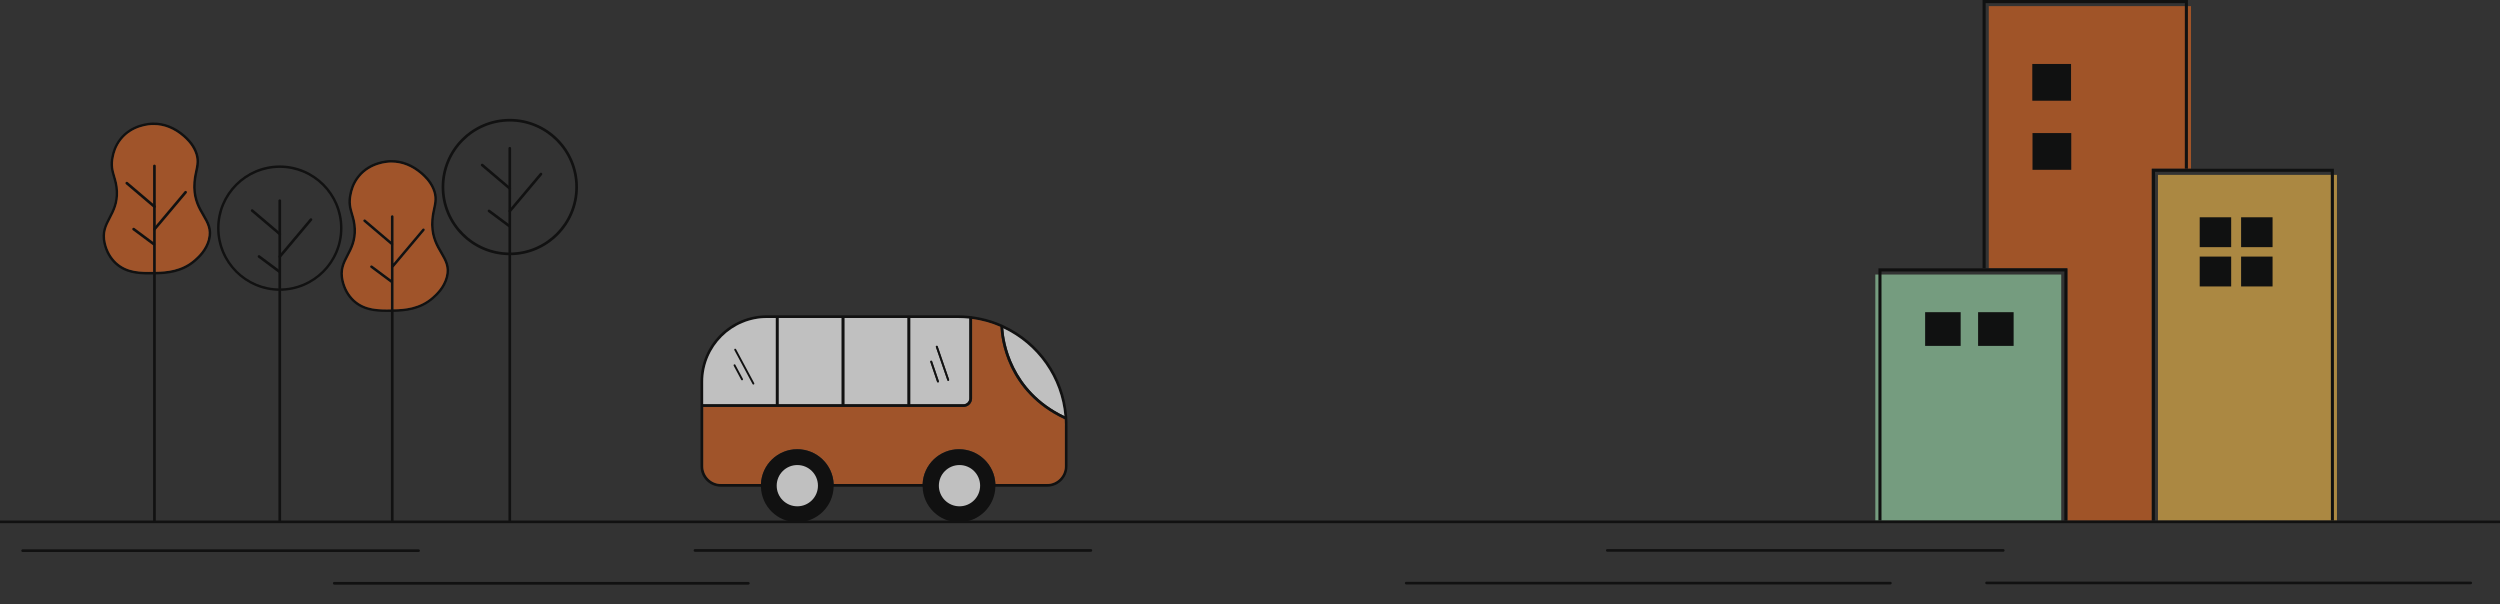 <svg width="1920" height="464" viewBox="0 0 1920 464" fill="none" xmlns="http://www.w3.org/2000/svg">
<rect x="0" y="0" width="1920" height="464" fill="#333333" stroke="none"/>
<g opacity="0.7" clip-path="url(#clip0_1221_3081)">
<path d="M1440.25 210.837H1583.02V399.743C1577.92 399.743 1598.6 399.743 1440.25 399.743" fill="#92C99F"/>
<path d="M1794.79 134.306H1657.31V399.743H1794.79" fill="#DEAC49"/>
<path d="M1527.37 206.102V4.735H1682.7V129.571H1652.6V399.743C1636 399.717 1608.15 399.743 1587.78 399.743V206.075H1527.37V206.102Z" fill="#CE6224"/>
<path d="M1444.99 399.743H1442.63V206.102H1587.75V399.743H1585.4L1585.45 208.482H1444.99V399.743Z" fill="black"/>
<path d="M1654.96 399.743H1652.58V129.57H1792.44V399.743H1790.16L1790.06 131.951H1655.06L1654.96 399.743Z" fill="#020303"/>
<path d="M1522.61 206.101V0H1680.32V129.571H1677.94L1677.97 2.381H1524.99V206.101H1522.61Z" fill="#020303"/>
<path d="M1721.16 189.807H1745.33V166.871H1721.16V189.807Z" fill="#020303"/>
<path d="M1689.37 219.99H1713.54V197.055H1689.37V219.99Z" fill="#020303"/>
<path d="M1560.8 77.352H1590.56V49.125H1560.8V77.352Z" fill="#020303"/>
<path d="M1519.17 265.649H1546.47V239.751H1519.17V265.649Z" fill="#020303"/>
<path d="M1478.5 265.649H1505.79V239.751H1478.5V265.649Z" fill="#020303"/>
<path d="M1689.37 189.807H1713.54V166.871H1689.37V189.807Z" fill="#020303"/>
<path d="M1721.16 219.99H1745.33V197.055H1721.16V219.99Z" fill="#020303"/>
<path d="M1560.96 130.417H1590.72V102.191H1560.96V130.417Z" fill="#020303"/>
<path d="M391.518 196.023C362.637 196.023 339.151 172.532 339.151 143.644C339.151 114.757 362.637 91.266 391.518 91.266C420.399 91.266 443.885 114.757 443.885 143.644C443.885 172.532 420.399 196.023 391.518 196.023ZM391.518 93.356C363.774 93.356 341.24 115.921 341.24 143.644C341.24 171.368 363.8 193.933 391.518 193.933C419.235 193.933 441.796 171.368 441.796 143.644C441.796 115.921 419.235 93.356 391.518 93.356Z" fill="#030303"/>
<path d="M391.518 145.787C391.28 145.787 391.042 145.707 390.857 145.549L369.645 127.534C369.222 127.163 369.143 126.502 369.513 126.079C369.883 125.629 370.545 125.602 370.968 125.946L392.179 143.961C392.602 144.332 392.682 144.993 392.311 145.416C392.1 145.654 391.809 145.787 391.518 145.787Z" fill="#030303"/>
<path d="M391.544 163.14C391.306 163.14 391.068 163.061 390.883 162.902C390.433 162.532 390.381 161.87 390.751 161.447L414.66 133.009C415.03 132.586 415.691 132.533 416.115 132.877C416.564 133.247 416.617 133.909 416.247 134.332L392.338 162.77C392.126 163.008 391.835 163.14 391.544 163.14Z" fill="#030303"/>
<path d="M391.068 174.595C390.857 174.595 390.645 174.542 390.46 174.384L374.935 162.823C374.485 162.479 374.379 161.818 374.723 161.368C375.067 160.919 375.728 160.813 376.178 161.157L391.703 172.717C392.153 173.061 392.258 173.722 391.915 174.172C391.703 174.437 391.412 174.595 391.095 174.595H391.068Z" fill="#030303"/>
<path d="M390.486 400.933V113.857C390.486 113.275 390.936 112.825 391.491 112.825C392.047 112.825 392.523 113.275 392.523 113.857V400.88" fill="#030303"/>
<path d="M214.871 223.376C188.317 223.376 166.709 201.763 166.709 175.204C166.709 148.644 188.317 127.031 214.871 127.031C241.425 127.031 263.033 148.644 263.033 175.204C263.033 201.763 241.425 223.376 214.871 223.376ZM214.871 128.962C189.375 128.962 168.613 149.702 168.613 175.23C168.613 200.758 189.349 221.498 214.871 221.498C240.393 221.498 261.129 200.758 261.129 175.23C261.129 149.702 240.393 128.962 214.871 128.962Z" fill="#030303"/>
<path d="M214.871 180.759C214.633 180.759 214.395 180.68 214.21 180.521L192.998 162.506C192.575 162.136 192.496 161.475 192.866 161.051C193.236 160.602 193.898 160.575 194.321 160.919L215.532 178.934C215.955 179.304 216.035 179.966 215.664 180.389C215.453 180.627 215.162 180.759 214.871 180.759Z" fill="#030303"/>
<path d="M214.897 198.113C214.659 198.113 214.421 198.034 214.236 197.875C213.787 197.504 213.734 196.843 214.104 196.42L238.013 167.982C238.383 167.559 239.044 167.506 239.468 167.85C239.917 168.22 239.97 168.881 239.6 169.305L215.691 197.743C215.479 197.981 215.188 198.113 214.897 198.113Z" fill="#030303"/>
<path d="M214.448 209.593C214.236 209.593 214.025 209.54 213.84 209.382L198.315 197.821C197.865 197.477 197.759 196.816 198.103 196.366C198.447 195.917 199.108 195.811 199.558 196.155L215.083 207.715C215.532 208.059 215.638 208.72 215.294 209.17C215.083 209.435 214.792 209.593 214.474 209.593H214.448Z" fill="#030303"/>
<path d="M213.813 400.986V154.12C213.813 153.538 214.289 153.088 214.871 153.088C215.453 153.088 215.902 153.538 215.902 154.12V400.907" fill="#030303"/>
<path d="M302.282 187.557C302.282 187.795 302.202 188.033 302.044 188.218C301.832 188.456 301.541 188.589 301.25 188.589C301.012 188.589 300.774 188.509 300.563 188.324L300.219 188.033L279.351 170.309C278.928 169.939 278.849 169.277 279.219 168.854C279.616 168.404 280.251 168.352 280.7 168.722L300.219 185.335L301.912 186.763C302.15 186.975 302.282 187.266 302.282 187.557Z" fill="#030303"/>
<path d="M325.979 177.135L302.282 205.308L302.07 205.573C301.885 205.811 301.568 205.943 301.277 205.943C301.039 205.943 300.801 205.864 300.616 205.705C300.193 205.334 300.113 204.673 300.484 204.25L302.282 202.107L324.419 175.812C324.789 175.362 325.451 175.336 325.874 175.68C326.297 176.05 326.35 176.711 325.979 177.135Z" fill="#030303"/>
<path d="M301.647 217C301.436 217.265 301.118 217.397 300.801 217.397C300.589 217.397 300.404 217.344 300.219 217.212H300.193L284.668 205.651C284.218 205.308 284.112 204.646 284.456 204.196C284.8 203.747 285.461 203.641 285.911 203.985L300.219 214.646L301.436 215.545C301.885 215.889 301.991 216.524 301.647 217Z" fill="#030303"/>
<path d="M302.282 166.315V400.669C302.282 401.251 301.806 401.701 301.25 401.701C300.669 401.701 300.219 401.251 300.219 400.669V166.315C300.219 165.759 300.669 165.283 301.25 165.283C301.832 165.283 302.282 165.759 302.282 166.315Z" fill="#030303"/>
<path d="M339.865 193.694C336.717 188.43 333.173 182.319 332.935 172.981C332.803 168.087 333.649 164.225 334.364 160.865C335.527 155.548 336.479 150.998 333.755 144.543C331.163 138.274 326.72 134.438 324.657 132.533C317.04 125.92 308.682 122.719 299.875 122.904C297.23 122.957 283.636 123.777 274.829 134.676C270.095 140.416 268.719 146.448 268.323 148.697C266.709 155.733 268.005 160.045 269.381 164.648C270.333 167.849 271.258 171.156 271.496 175.706C271.867 184.462 268.905 190.15 266.075 195.573C262.98 201.498 260.097 207.106 262.107 215.81C263.588 222.238 266.551 227.582 270.915 231.656C278.77 238.93 288.714 239.565 297.23 239.565H300.298C300.96 239.565 301.541 239.565 302.203 239.512H302.282C310.613 239.327 323.017 238.534 333.411 229.222C335.95 226.92 341.981 221.603 344.176 212.953C346.345 204.858 343.171 199.435 339.865 193.694ZM342.324 212.424C340.209 220.545 334.522 225.624 332.115 227.82C322.25 236.655 310.375 237.449 302.282 237.555H302.203C301.541 237.634 300.96 237.634 300.298 237.634H300.06C290.909 237.74 280.436 237.793 272.263 230.227C268.19 226.391 265.36 221.418 263.985 215.386C262.107 207.397 264.699 202.318 267.767 196.472C270.624 191.023 273.824 184.938 273.401 175.6C273.216 170.812 272.158 167.241 271.205 164.119C269.91 159.569 268.719 155.654 270.2 149.093C270.624 146.898 271.867 141.289 276.284 135.919C284.641 125.682 297.389 124.915 299.955 124.862H300.589C308.682 124.862 316.379 127.93 323.361 134.015C325.318 135.787 329.497 139.464 331.983 145.31C334.469 151.157 333.597 155.257 332.459 160.442C331.745 163.696 331.031 167.426 331.031 172.055V173.06C331.269 182.928 334.893 189.144 338.146 194.7C341.452 200.308 344.229 205.149 342.324 212.424Z" fill="#030303"/>
<path d="M342.324 212.423C340.208 220.545 334.522 225.624 332.115 227.819C322.25 236.655 310.375 237.449 302.282 237.554V205.307L325.979 177.134C326.35 176.711 326.297 176.049 325.874 175.679C325.45 175.335 324.789 175.362 324.419 175.811L302.282 202.106V166.314C302.282 165.759 301.806 165.283 301.25 165.283C300.669 165.283 300.219 165.759 300.219 166.314V185.335L280.7 168.722C280.251 168.351 279.616 168.404 279.219 168.854C278.849 169.277 278.928 169.939 279.351 170.309L300.219 188.033V214.645L285.911 203.985C285.461 203.641 284.8 203.747 284.456 204.196C284.112 204.646 284.218 205.307 284.667 205.651L300.192 217.211H300.219V237.634H300.06C290.909 237.74 280.436 237.793 272.263 230.227C268.19 226.391 265.36 221.418 263.985 215.386C262.107 207.397 264.699 202.318 267.767 196.472C270.624 191.022 273.824 184.938 273.401 175.6C273.215 170.812 272.157 167.24 271.205 164.119C269.909 159.569 268.719 155.654 270.2 149.093C270.624 146.897 271.867 141.289 276.283 135.919C284.641 125.681 297.389 124.914 299.954 124.861H300.589C308.682 124.861 316.379 127.93 323.361 134.014C325.318 135.787 329.497 139.464 331.983 145.31C334.469 151.156 333.596 155.257 332.459 160.442C331.745 163.695 331.031 167.425 331.031 172.055V173.06C331.269 182.927 334.892 189.144 338.145 194.699C341.451 200.308 344.229 205.149 342.324 212.423Z" fill="#CE6326"/>
<path d="M157.188 164.86C154.04 159.596 150.496 153.512 150.258 144.173C150.153 139.253 150.972 135.417 151.687 132.058C152.877 126.74 153.802 122.19 151.105 115.736C148.513 109.466 144.07 105.63 142.007 103.726C134.39 97.112 126.032 93.911 117.225 94.097C114.553 94.149 100.959 94.996 92.152 105.868C87.418 111.609 86.069 117.64 85.646 119.889C84.059 126.926 85.355 131.238 86.704 135.867C87.656 139.068 88.608 142.375 88.846 146.925C89.19 155.681 86.254 161.342 83.398 166.791C80.33 172.717 77.42 178.325 79.43 187.029C80.912 193.483 83.874 198.801 88.238 202.874C96.093 210.149 106.037 210.811 114.553 210.811H118.574C118.865 210.811 119.235 210.758 119.526 210.758C127.857 210.572 140.34 209.805 150.734 200.467C153.273 198.166 159.304 192.848 161.499 184.198C163.694 176.103 160.494 170.654 157.188 164.913V164.86ZM159.674 183.616C157.558 191.711 151.872 196.817 149.438 198.986C139.573 207.848 127.619 208.615 119.526 208.747C119.235 208.8 118.865 208.8 118.574 208.8H117.383C108.206 208.906 97.759 208.985 89.587 201.419C85.513 197.584 82.657 192.61 81.308 186.579C79.43 178.59 82.022 173.511 85.09 167.664C87.92 162.215 91.121 156.131 90.697 146.792C90.512 142.004 89.454 138.459 88.502 135.311C87.206 130.761 86.016 126.846 87.497 120.286C87.92 118.09 89.163 112.482 93.58 107.085C101.911 96.848 114.686 96.081 117.225 96.028H117.886C125.979 96.028 133.675 99.096 140.658 105.181C142.615 106.953 146.794 110.63 149.28 116.476C151.766 122.323 150.867 126.423 149.756 131.608C149.042 134.862 148.328 138.592 148.328 143.195V144.2C148.566 154.067 152.163 160.284 155.416 165.839C158.722 171.447 161.499 176.315 159.621 183.59L159.674 183.616Z" fill="#030303"/>
<path d="M159.674 183.616C157.558 191.711 151.872 196.816 149.438 198.985C139.573 207.847 127.619 208.615 119.526 208.747C119.235 208.8 118.864 208.8 118.574 208.8H117.383C108.206 208.906 97.759 208.985 89.586 201.419C85.513 197.583 82.657 192.61 81.308 186.579C79.43 178.59 82.022 173.51 85.09 167.664C87.92 162.215 91.12 156.13 90.697 146.792C90.512 142.004 89.454 138.459 88.502 135.311C87.206 130.761 86.016 126.846 87.497 120.285C87.92 118.09 89.163 112.482 93.58 107.085C101.911 96.847 114.686 96.08 117.225 96.027H117.886C125.979 96.027 133.675 99.096 140.658 105.18C142.615 106.953 146.794 110.63 149.28 116.476C151.766 122.322 150.867 126.423 149.756 131.608C149.042 134.861 148.328 138.591 148.328 143.194V144.2C148.566 154.067 152.163 160.284 155.416 165.839C158.722 171.447 161.499 176.315 159.621 183.589L159.674 183.616Z" fill="#CE6326"/>
<path d="M118.6 159.728C118.362 159.728 118.124 159.649 117.939 159.49L96.728 141.449C96.304 141.078 96.225 140.417 96.595 139.994C96.966 139.57 97.627 139.518 98.05 139.861L119.261 157.903C119.684 158.273 119.764 158.935 119.394 159.358C119.182 159.596 118.891 159.728 118.6 159.728Z" fill="#030303"/>
<path d="M118.626 177.082C118.388 177.082 118.15 177.003 117.965 176.844C117.516 176.474 117.463 175.813 117.833 175.389L141.742 146.978C142.112 146.528 142.773 146.502 143.197 146.846C143.646 147.216 143.699 147.877 143.329 148.301L119.42 176.712C119.208 176.95 118.917 177.082 118.626 177.082Z" fill="#030303"/>
<path d="M118.151 188.563C117.939 188.563 117.727 188.51 117.542 188.351L102.017 176.791C101.568 176.447 101.462 175.786 101.806 175.336C102.149 174.886 102.811 174.781 103.26 175.124L118.785 186.685C119.235 187.029 119.341 187.69 118.997 188.14C118.785 188.404 118.494 188.563 118.177 188.563H118.151Z" fill="#030303"/>
<path d="M118.6 401.701C118.018 401.701 117.569 401.251 117.569 400.669V127.455C117.569 126.873 118.018 126.423 118.6 126.423C119.182 126.423 119.632 126.873 119.632 127.455V400.669C119.632 401.251 119.182 401.701 118.6 401.701Z" fill="#030303"/>
<path d="M2001.97 401.807H-73.969C-74.55 401.807 -75 401.357 -75 400.775C-75 400.193 -74.55 399.743 -73.969 399.743H2001.99C2002.58 399.743 2003.03 400.193 2003.03 400.775C2003.03 401.357 2002.58 401.807 2001.99 401.807H2001.97Z" fill="#030303"/>
<path d="M321.457 423.948H17.383C16.801 423.948 16.352 423.498 16.352 422.916C16.352 422.334 16.801 421.885 17.383 421.885H321.457C322.039 421.885 322.488 422.334 322.488 422.916C322.488 423.498 322.039 423.948 321.457 423.948Z" fill="#030303"/>
<path d="M837.803 423.764H533.729C533.147 423.764 532.698 423.314 532.698 422.732C532.698 422.15 533.147 421.7 533.729 421.7H837.803C838.385 421.7 838.834 422.15 838.834 422.732C838.834 423.314 838.385 423.764 837.803 423.764Z" fill="#030303"/>
<path d="M574.724 449H256.712C256.13 449 255.68 448.55 255.68 447.968C255.68 447.386 256.13 446.937 256.712 446.937H574.724C575.306 446.937 575.755 447.386 575.755 447.968C575.755 448.55 575.306 449 574.724 449Z" fill="#030303"/>
<path d="M1538.49 423.736H1234.42C1233.84 423.736 1233.39 423.287 1233.39 422.705C1233.39 422.123 1233.84 421.673 1234.42 421.673H1538.49C1539.07 421.673 1539.52 422.123 1539.52 422.705C1539.52 423.287 1539.07 423.736 1538.49 423.736Z" fill="#030303"/>
<path d="M1451.8 448.868H1079.96C1079.38 448.868 1078.93 448.418 1078.93 447.836C1078.93 447.254 1079.38 446.805 1079.96 446.805H1451.8C1452.38 446.805 1452.83 447.254 1452.83 447.836C1452.83 448.418 1452.38 448.868 1451.8 448.868Z" fill="#030303"/>
<path d="M1897.52 448.709H1525.69C1525.11 448.709 1524.66 448.259 1524.66 447.677C1524.66 447.095 1525.11 446.646 1525.69 446.646H1897.52C1898.11 446.646 1898.56 447.095 1898.56 447.677C1898.56 448.259 1898.11 448.709 1897.52 448.709Z" fill="#030303"/>
<path d="M819.646 320.276C817.345 289.458 798.487 262.554 770.399 249.724H770.373C770.135 249.592 769.923 249.486 769.685 249.354C758.815 244.566 747.284 242.158 735.409 242.158H589.071C560.878 242.158 538 265.041 538 293.188V358.184C538 366.808 545.035 373.792 553.604 373.792H804.279C812.796 373.792 819.831 366.808 819.831 358.184V326.652C819.831 324.535 819.831 322.393 819.646 320.276ZM811.791 369.401C811.077 369.877 810.31 370.3 809.516 370.644C808.696 370.988 807.85 371.253 806.977 371.438C806.104 371.597 805.205 371.702 804.279 371.702H553.604C552.679 371.702 551.779 371.597 550.907 371.438C550.669 371.411 550.404 371.332 550.166 371.253C549.955 371.2 549.769 371.147 549.584 371.094C549.161 370.988 548.764 370.829 548.368 370.644C547.548 370.3 546.781 369.877 546.067 369.401C545.353 368.925 544.691 368.369 544.083 367.734C543.924 367.602 543.766 367.443 543.633 367.258C543.369 366.967 543.131 366.703 542.893 366.385C542.655 366.094 542.443 365.777 542.232 365.459C541.809 364.824 541.465 364.137 541.147 363.422C540.803 362.629 540.513 361.782 540.354 360.883C540.169 360.01 540.063 359.11 540.063 358.184V293.188C540.063 266.152 562.041 244.222 589.071 244.222H735.409C738.424 244.222 741.492 244.407 744.454 244.698C745.168 244.804 745.935 244.856 746.517 244.989H746.543C754.054 245.994 761.328 248.004 768.363 251.073C768.574 251.126 768.68 251.205 768.812 251.258C769.394 251.496 769.923 251.787 770.452 252.078H770.479C797.059 264.644 814.991 290.225 817.477 319.562C817.477 319.879 817.583 320.091 817.583 320.382V321.916C817.689 323.53 817.768 325.117 817.768 326.652V358.184C817.768 361.888 816.234 365.274 813.801 367.734C813.192 368.369 812.505 368.925 811.791 369.401Z" fill="#030303"/>
<path d="M595.868 244.222V310.462H540.063V293.188C540.063 266.152 562.041 244.222 589.071 244.222H595.868Z" fill="#FCFCFC"/>
<path d="M646.411 244.222H597.931V310.462H646.411V244.222Z" fill="#FCFCFC"/>
<path d="M735.409 244.222H699.042V310.462H740.011C742.444 310.462 744.454 308.451 744.454 306.018V244.698C741.492 244.407 738.424 244.222 735.409 244.222ZM720.571 293.69C720.571 293.69 720.413 293.717 720.333 293.717C720.042 293.717 719.751 293.532 719.646 293.214L714.462 277.95C714.329 277.58 714.541 277.157 714.938 277.024C715.282 276.892 715.731 277.104 715.863 277.474L721.047 292.738C721.18 293.135 720.968 293.558 720.571 293.69ZM728.479 292.473C728.479 292.473 728.321 292.526 728.241 292.526C727.924 292.526 727.659 292.341 727.554 292.024L718.746 266.496C718.614 266.125 718.826 265.702 719.196 265.57C719.593 265.438 720.016 265.623 720.148 266.02L728.929 291.547C729.061 291.918 728.876 292.341 728.479 292.473Z" fill="#FCFCFC"/>
<path d="M696.979 244.222H648.474V310.462H696.979V244.222Z" fill="#FCFCFC"/>
<path d="M817.477 319.562C817.477 319.562 817.451 319.562 817.424 319.562C776.377 299.827 771.14 262.025 770.479 252.104C797.059 264.644 814.991 290.224 817.477 319.562Z" fill="#FCFCFC"/>
<path d="M817.794 326.651V358.158C817.794 365.618 811.711 371.702 804.253 371.702H764.475C763.814 356.808 751.515 344.984 736.519 344.984C721.523 344.984 709.199 356.808 708.564 371.702H640.275C639.614 356.808 627.315 344.984 612.319 344.984C597.323 344.984 585.051 356.808 584.416 371.702H553.684C546.225 371.702 540.142 365.618 540.142 358.158V312.498H740.09C743.634 312.498 746.596 309.589 746.596 305.991V244.962C754.107 245.967 761.381 247.978 768.416 251.046C768.707 259.194 772.78 300.965 817.662 321.89C817.768 323.477 817.847 325.09 817.847 326.625L817.794 326.651Z" fill="#CE6326"/>
<path d="M597.931 243.217H595.868V311.52H597.931V243.217Z" fill="#030303"/>
<path d="M648.474 243.454H646.411V311.652H648.474V243.454Z" fill="#030303"/>
<path d="M699.042 242.952H696.979V311.653H699.042V242.952Z" fill="#030303"/>
<path d="M746.517 243.217V306.018C746.517 307.817 745.776 309.457 744.586 310.621C744.401 310.806 744.216 310.991 744.004 311.15C743.37 311.626 742.655 311.997 741.915 312.235C741.597 312.314 741.307 312.393 740.989 312.446C740.672 312.499 740.354 312.526 740.037 312.526H538.688V310.462H740.011C742.444 310.462 744.454 308.452 744.454 306.018V243.217H746.517Z" fill="#030303"/>
<path d="M728.929 291.547C729.061 291.918 728.876 292.341 728.479 292.473C728.4 292.5 728.321 292.526 728.241 292.526C727.924 292.526 727.659 292.341 727.554 292.023L718.746 266.496C718.614 266.125 718.826 265.702 719.196 265.57C719.593 265.437 720.016 265.623 720.148 266.019L728.929 291.547Z" fill="#030303"/>
<path d="M721.047 292.738C721.18 293.134 720.968 293.558 720.571 293.69C720.492 293.716 720.413 293.716 720.333 293.716C720.042 293.716 719.751 293.531 719.646 293.214L714.462 277.95C714.329 277.579 714.541 277.156 714.938 277.024C715.282 276.892 715.731 277.103 715.863 277.474L721.047 292.738Z" fill="#030303"/>
<path d="M578.624 295.356C578.36 295.356 578.095 295.224 577.963 294.96L563.972 268.876C563.787 268.506 563.919 268.056 564.263 267.871C564.633 267.686 565.083 267.818 565.268 268.162L579.259 294.245C579.444 294.616 579.312 295.065 578.968 295.251C578.862 295.304 578.73 295.33 578.624 295.33V295.356Z" fill="#030303"/>
<path d="M569.896 292.077C569.632 292.077 569.367 291.944 569.235 291.68L563.443 280.86C563.258 280.49 563.39 280.067 563.76 279.855C564.104 279.67 564.554 279.776 564.765 280.172L570.557 290.992C570.743 291.362 570.61 291.786 570.24 291.997C570.134 292.05 570.002 292.077 569.896 292.077Z" fill="#030303"/>
<path d="M640.301 373.025C640.301 373.263 640.301 373.554 640.248 373.792C639.905 388.871 627.527 401.066 612.293 401.066C597.059 401.066 584.734 388.871 584.39 373.792C584.337 373.554 584.337 373.263 584.337 373.025C584.337 372.549 584.337 372.126 584.39 371.729C585.051 356.836 597.27 345.011 612.293 345.011C627.315 345.011 639.614 356.836 640.248 371.729C640.301 372.152 640.301 372.549 640.301 373.025Z" fill="#030303"/>
<path d="M612.346 388.844C621.095 388.844 628.188 381.75 628.188 372.998C628.188 364.247 621.095 357.152 612.346 357.152C603.596 357.152 596.503 364.247 596.503 372.998C596.503 381.75 603.596 388.844 612.346 388.844Z" fill="#FCFCFC"/>
<path d="M764.528 373.025C764.528 373.263 764.528 373.554 764.475 373.792C764.131 388.871 751.753 401.066 736.519 401.066C721.285 401.066 708.907 388.871 708.564 373.792C708.511 373.554 708.511 373.263 708.511 373.025C708.511 372.549 708.511 372.126 708.564 371.729C709.225 356.836 721.523 345.011 736.519 345.011C751.515 345.011 763.84 356.836 764.475 371.729C764.528 372.152 764.528 372.549 764.528 373.025Z" fill="#030303"/>
<path d="M736.89 388.844C745.639 388.844 752.732 381.75 752.732 372.998C752.732 364.247 745.639 357.152 736.89 357.152C728.14 357.152 721.047 364.247 721.047 372.998C721.047 381.75 728.14 388.844 736.89 388.844Z" fill="#FCFCFC"/>
<path d="M818.958 320.276L818.085 322.154C817.9 322.101 817.794 321.995 817.609 321.916H817.583C772.727 300.965 768.654 259.247 768.363 251.073C768.31 250.253 768.31 249.777 768.31 249.724H770.373C770.373 249.909 770.373 250.729 770.479 252.078C771.14 262.025 776.377 299.827 817.424 319.562C817.451 319.562 817.451 319.588 817.477 319.588C817.98 319.826 818.456 320.038 818.958 320.276Z" fill="#030303"/>
</g>
<defs>
<clipPath id="clip0_1221_3081">
<rect width="1920" height="464" fill="white"/>
</clipPath>
</defs>
</svg>
